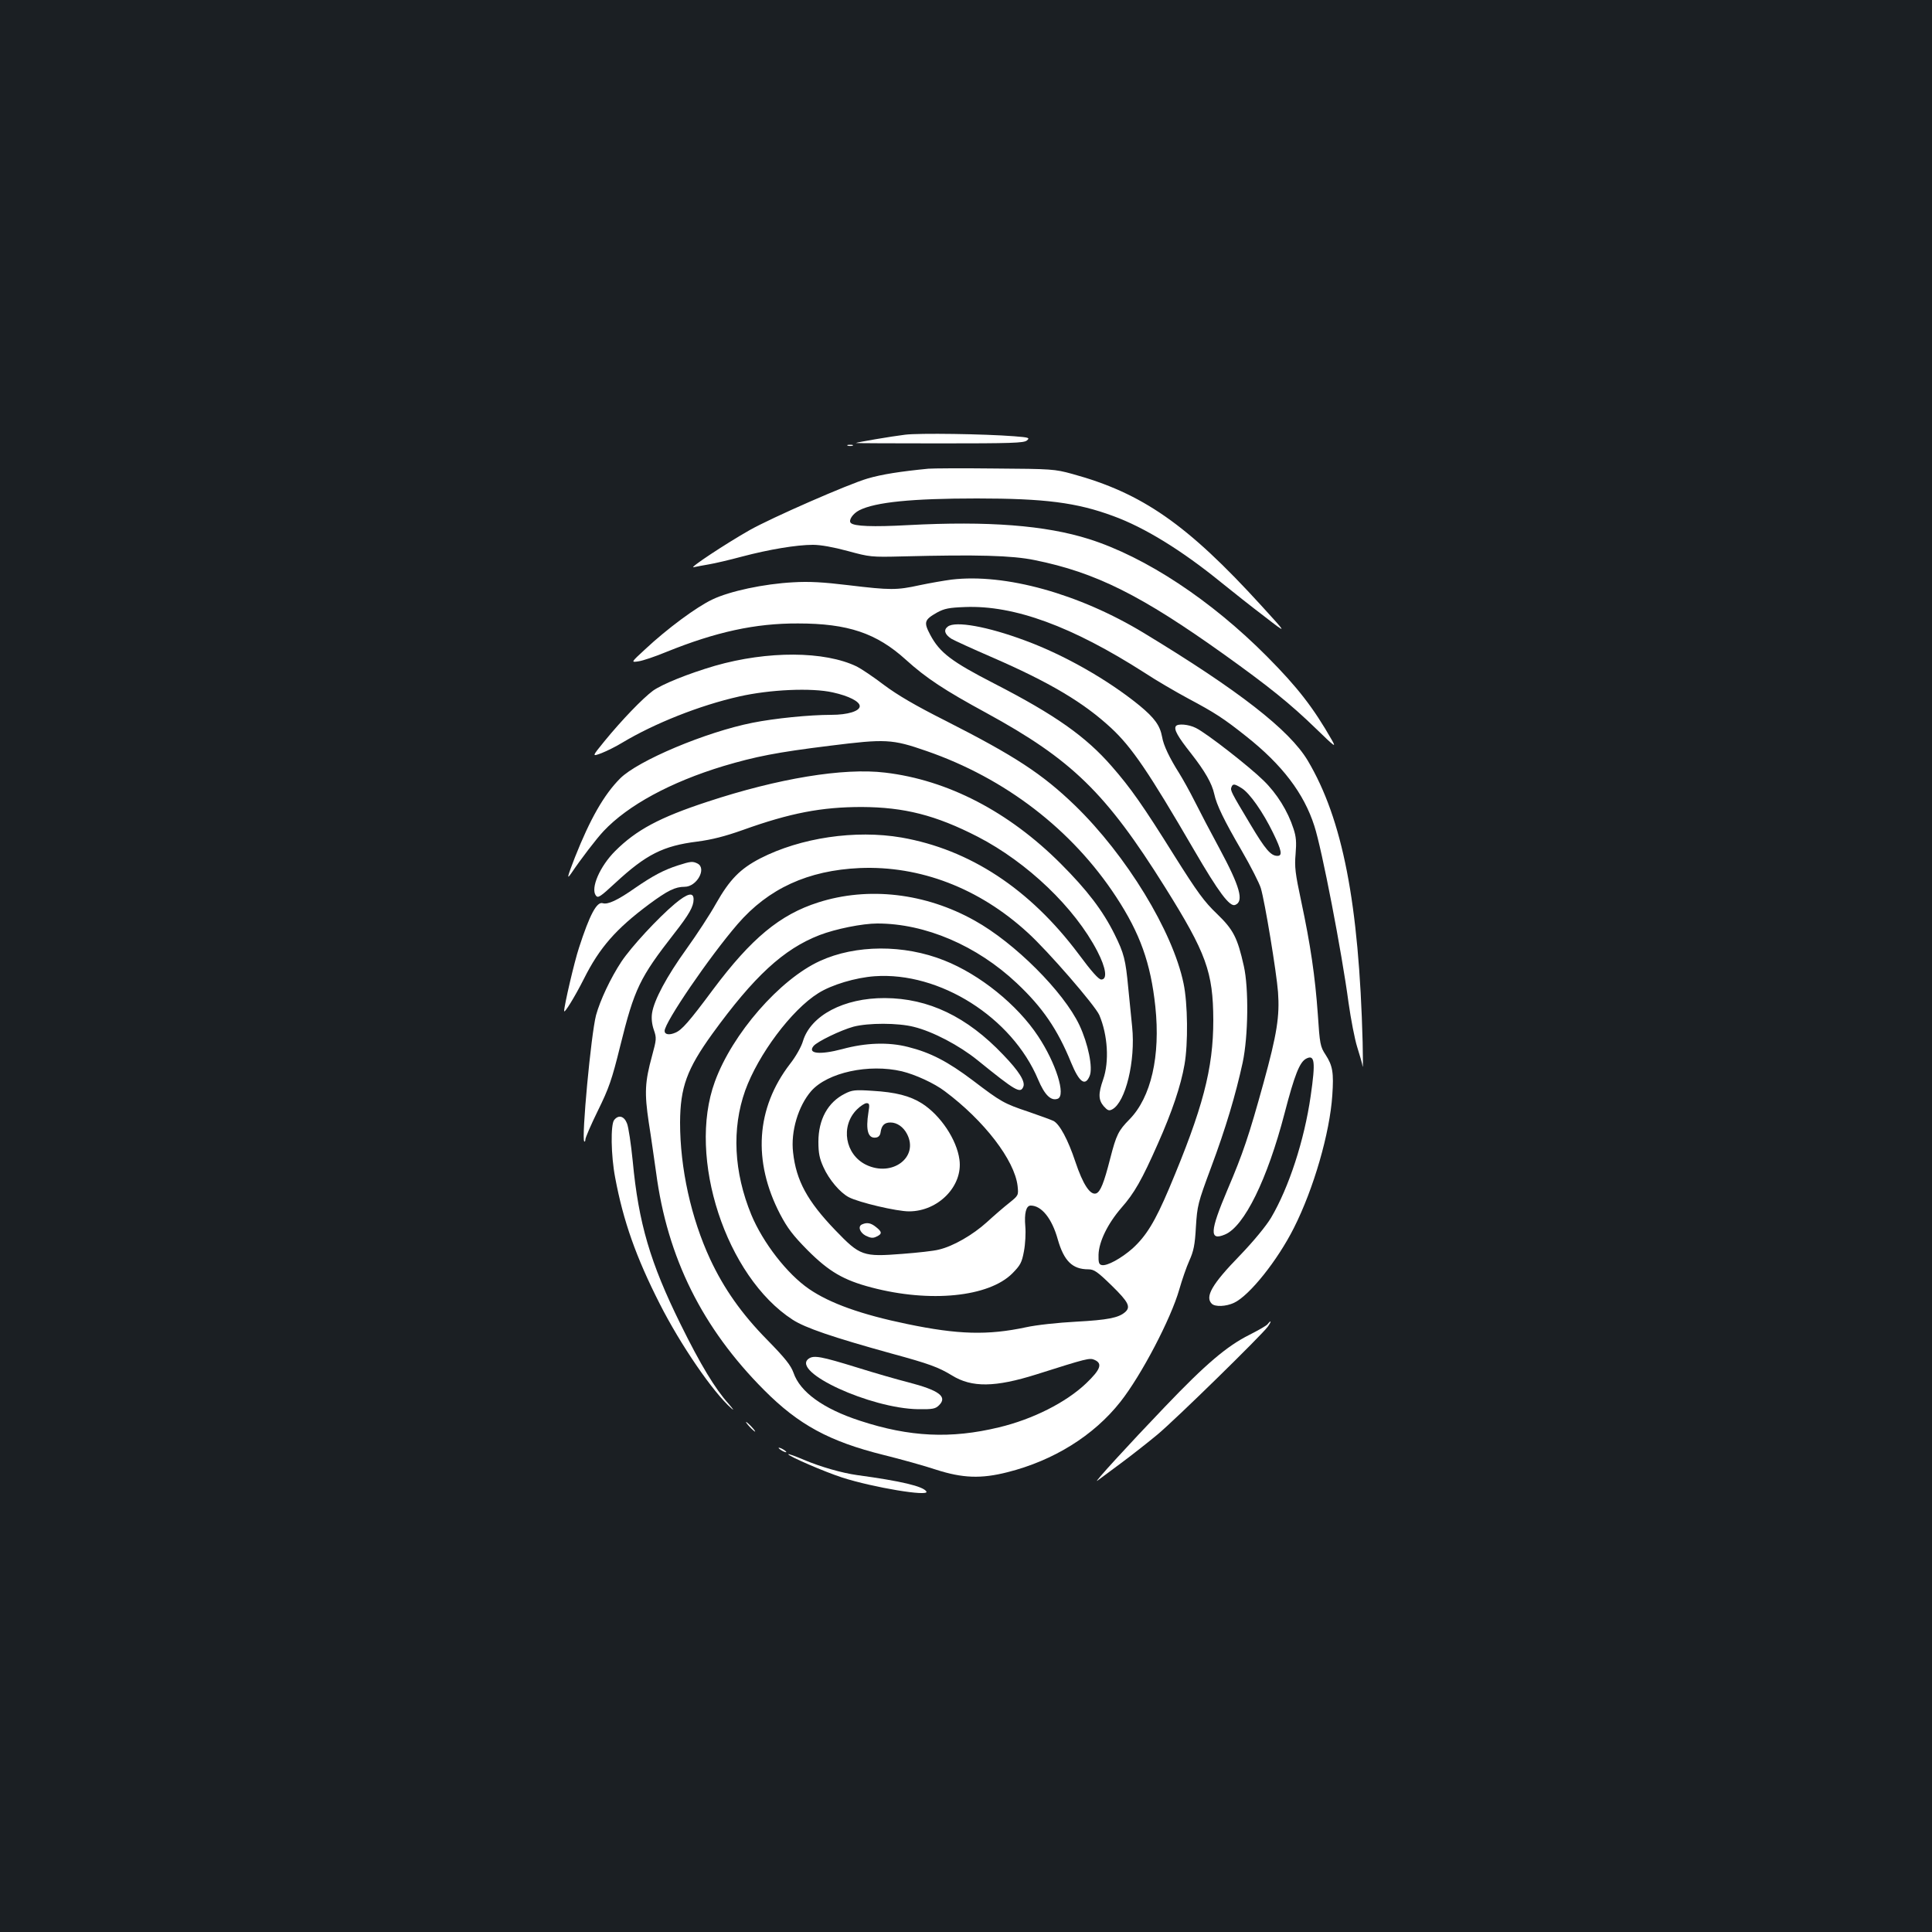 <?xml version="1.0" standalone="no"?>
<!DOCTYPE svg PUBLIC "-//W3C//DTD SVG 20010904//EN"
 "http://www.w3.org/TR/2001/REC-SVG-20010904/DTD/svg10.dtd">
<svg version="1.0" xmlns="http://www.w3.org/2000/svg"
 width="1000pt" height="1000pt" viewBox="0 0 1000 1000"
 preserveAspectRatio="xMidYMid meet">
<rect width="100%" height="100%" fill="#1b1f23"/>
<g transform="translate(0,1000) scale(0.1,-0.1)"
fill="#ffffff" stroke="none">
<path d="M4685 7750 c-68 -8 -255 -40 -255 -43 0 -1 195 -2 433 -2 371 0 437
2 452 15 17 14 11 16 -66 22 -154 12 -493 17 -564 8z"/>
<path d="M4388 7693 c6 -2 18 -2 25 0 6 3 1 5 -13 5 -14 0 -19 -2 -12 -5z"/>
<path d="M4805 7574 c-143 -14 -241 -29 -315 -51 -97 -28 -497 -203 -610 -267
-125 -71 -317 -198 -290 -192 14 3 50 10 80 15 30 5 107 23 170 40 140 37 283
61 368 61 40 0 106 -12 180 -32 114 -31 121 -32 282 -28 390 10 568 5 685 -19
317 -64 552 -182 983 -490 229 -164 340 -253 474 -383 98 -95 105 -100 82 -59
-96 168 -178 274 -336 433 -289 291 -628 515 -922 608 -225 71 -521 94 -936
72 -183 -10 -279 -6 -296 11 -14 13 10 49 44 66 83 42 272 61 608 61 351 0
517 -21 706 -91 162 -59 354 -177 558 -343 58 -47 159 -127 225 -177 120 -93
120 -93 -17 57 -383 420 -616 582 -978 681 -91 25 -107 26 -400 28 -168 2
-323 1 -345 -1z"/>
<path d="M4925 7000 c-38 -5 -113 -18 -165 -29 -119 -26 -151 -26 -368 0 -132
16 -205 20 -287 15 -151 -8 -329 -46 -418 -89 -81 -38 -235 -152 -347 -257
-75 -69 -75 -69 -35 -63 22 3 87 25 145 49 255 103 459 148 680 147 259 0 407
-50 559 -188 105 -95 199 -157 416 -275 443 -242 619 -413 925 -902 214 -342
249 -439 250 -688 0 -252 -54 -457 -229 -872 -73 -172 -118 -245 -189 -310
-58 -51 -132 -92 -159 -86 -15 3 -18 13 -17 54 2 68 48 161 118 242 67 76 106
144 189 332 73 164 119 300 138 410 19 108 17 316 -5 420 -56 270 -296 663
-562 921 -170 164 -311 256 -669 438 -157 79 -249 133 -320 186 -55 42 -118
84 -140 95 -167 81 -462 82 -734 4 -140 -41 -273 -95 -321 -129 -54 -40 -161
-151 -251 -261 -66 -81 -66 -81 -15 -62 28 11 76 35 107 54 165 99 400 193
605 239 158 36 375 46 485 21 82 -18 139 -47 139 -71 0 -26 -63 -45 -147 -45
-113 0 -293 -18 -408 -41 -242 -48 -593 -196 -685 -288 -84 -84 -156 -211
-234 -408 -40 -103 -44 -119 -19 -83 49 73 131 180 167 218 126 134 347 254
621 337 165 49 274 71 550 105 288 36 322 35 500 -27 408 -141 754 -407 982
-755 124 -189 179 -343 203 -568 27 -256 -22 -470 -134 -584 -57 -58 -68 -79
-100 -204 -32 -125 -50 -170 -72 -179 -31 -11 -69 47 -108 164 -38 114 -81
194 -113 211 -10 5 -67 26 -128 47 -129 43 -144 52 -290 163 -130 98 -219 144
-335 173 -101 26 -219 22 -340 -11 -117 -31 -182 -24 -149 16 19 23 141 82
207 100 77 20 230 20 312 -1 98 -24 235 -96 329 -172 200 -162 223 -175 238
-137 10 27 -23 80 -104 164 -188 198 -387 293 -613 294 -212 1 -384 -90 -424
-223 -8 -28 -37 -80 -67 -118 -176 -229 -194 -503 -51 -778 38 -72 66 -109
142 -186 111 -111 186 -155 331 -193 304 -80 607 -49 729 73 41 42 49 55 60
115 7 37 10 95 7 128 -6 68 4 108 28 108 56 0 110 -67 140 -175 32 -112 76
-155 158 -155 30 0 47 -12 121 -84 88 -86 100 -111 69 -138 -34 -29 -89 -40
-253 -49 -94 -5 -206 -17 -260 -29 -197 -42 -351 -38 -615 17 -237 49 -399
107 -507 181 -114 78 -239 240 -299 384 -91 221 -102 446 -32 643 67 186 240
418 378 504 69 44 194 81 292 88 337 24 711 -213 846 -534 34 -81 67 -113 102
-100 43 17 -9 184 -102 324 -107 162 -301 319 -486 392 -208 83 -458 82 -643
-3 -208 -95 -454 -377 -544 -625 -144 -393 58 -1009 403 -1232 65 -42 205 -90
512 -175 195 -53 243 -71 312 -113 103 -64 224 -62 437 5 262 83 276 87 302
75 42 -19 30 -50 -44 -121 -104 -99 -276 -186 -452 -228 -248 -60 -462 -50
-718 34 -191 62 -311 149 -345 249 -14 38 -41 73 -136 170 -132 134 -224 265
-295 417 -99 213 -156 471 -156 708 1 182 35 276 167 459 216 298 369 439 555
511 83 32 222 60 299 60 248 0 515 -114 722 -309 133 -125 211 -239 281 -411
42 -102 73 -125 96 -69 18 42 -8 167 -53 263 -82 173 -335 426 -542 541 -255
143 -551 177 -810 94 -198 -63 -346 -186 -543 -449 -127 -171 -163 -211 -196
-225 -32 -14 -56 -10 -56 9 0 44 232 384 378 553 159 184 364 278 632 290 312
13 618 -104 869 -334 105 -95 349 -377 371 -427 44 -104 52 -241 20 -333 -26
-74 -25 -106 3 -139 20 -22 27 -25 44 -16 69 37 121 251 103 427 -4 44 -13
134 -20 200 -14 149 -22 180 -71 279 -61 123 -142 229 -279 366 -269 269 -585
433 -909 471 -215 26 -554 -30 -920 -151 -247 -81 -368 -146 -477 -255 -79
-79 -128 -192 -100 -230 11 -15 21 -9 102 66 158 146 246 191 423 213 76 10
143 27 236 60 245 88 408 119 615 119 220 -1 383 -42 601 -154 257 -133 502
-367 619 -593 45 -87 53 -146 20 -146 -13 0 -50 41 -118 133 -252 336 -562
540 -916 602 -239 41 -522 -1 -731 -108 -104 -54 -158 -109 -229 -234 -31 -56
-100 -161 -153 -235 -103 -143 -168 -265 -178 -332 -4 -26 -1 -57 9 -86 15
-43 14 -50 -9 -135 -37 -135 -40 -191 -17 -345 12 -74 28 -191 38 -259 58
-441 239 -805 559 -1126 179 -180 338 -266 619 -336 89 -22 211 -56 271 -76
137 -44 233 -48 370 -13 238 60 446 189 584 364 109 138 262 431 305 582 14
49 37 116 52 149 22 49 29 81 34 175 7 110 10 123 78 306 77 206 128 379 164
544 29 137 32 385 6 500 -33 147 -54 188 -139 270 -66 63 -101 111 -220 300
-163 261 -227 352 -325 464 -134 154 -293 266 -606 427 -224 115 -284 161
-333 253 -35 66 -31 78 36 116 37 20 61 25 144 28 255 10 554 -100 929 -340
59 -39 162 -99 227 -134 137 -73 182 -102 299 -195 186 -147 299 -295 353
-464 39 -119 142 -653 177 -915 12 -85 32 -189 45 -230 13 -41 26 -86 28 -100
2 -14 2 43 0 125 -19 720 -104 1155 -284 1458 -95 159 -357 363 -849 661 -335
203 -717 309 -995 276z m-257 -2545 c70 -17 168 -62 222 -103 205 -153 361
-357 377 -490 5 -49 5 -49 -43 -88 -27 -21 -79 -66 -116 -100 -73 -66 -175
-125 -249 -142 -26 -7 -110 -16 -188 -22 -205 -16 -219 -11 -348 123 -144 150
-202 256 -218 402 -13 109 27 241 94 318 85 96 298 142 469 102z"/>
<path d="M4373 4339 c-88 -44 -137 -133 -137 -249 0 -59 6 -87 26 -131 29 -65
87 -133 132 -156 52 -27 247 -73 311 -73 152 0 280 132 261 268 -14 104 -98
229 -193 290 -63 40 -137 59 -258 66 -89 6 -105 4 -142 -15z m122 -96 c-15
-94 -2 -137 39 -131 14 2 22 12 24 28 5 35 20 50 51 50 34 0 67 -23 86 -60 62
-120 -77 -224 -212 -159 -109 53 -134 200 -48 286 18 18 41 33 50 33 15 0 17
-6 10 -47z"/>
<path d="M4463 3663 c-24 -9 -14 -42 18 -59 25 -12 37 -14 55 -5 31 14 30 25
-2 50 -26 21 -46 25 -71 14z"/>
<path d="M4906 6757 c-23 -17 -17 -40 18 -63 15 -9 107 -51 206 -94 302 -131
477 -235 620 -367 108 -100 195 -228 430 -632 128 -220 185 -296 213 -285 47
18 25 95 -81 292 -44 81 -101 190 -127 242 -26 52 -63 118 -81 147 -50 79 -82
145 -89 189 -11 59 -39 98 -118 163 -162 132 -388 261 -592 336 -193 72 -360
102 -399 72z"/>
<path d="M6086 6241 c-11 -17 11 -55 79 -141 72 -92 108 -155 120 -210 12 -56
50 -135 142 -293 47 -81 91 -168 99 -194 21 -70 81 -434 89 -538 9 -124 -5
-216 -75 -470 -76 -275 -106 -364 -187 -554 -91 -215 -94 -265 -13 -231 100
41 220 286 309 628 52 200 78 264 111 282 45 24 50 -14 24 -193 -33 -230 -113
-474 -205 -630 -26 -43 -89 -120 -163 -197 -143 -147 -180 -212 -144 -248 17
-17 74 -15 116 5 80 38 225 220 309 387 103 204 186 492 199 687 8 117 2 153
-35 210 -27 41 -30 54 -40 209 -14 197 -38 360 -86 585 -31 145 -35 178 -29
245 5 61 3 89 -11 131 -29 90 -85 181 -155 249 -71 70 -293 244 -350 272 -37
19 -95 24 -104 9z m340 -320 c42 -25 112 -126 163 -231 45 -92 50 -120 23
-120 -34 0 -62 32 -140 163 -100 167 -105 176 -98 193 7 18 15 18 52 -5z"/>
<path d="M3510 5521 c-75 -24 -131 -54 -224 -118 -90 -63 -140 -86 -166 -78
-31 10 -68 -60 -123 -230 -24 -72 -77 -300 -77 -328 0 -16 55 73 102 166 81
162 166 259 338 387 96 71 135 90 184 90 62 0 115 94 67 120 -26 13 -35 12
-101 -9z"/>
<path d="M3493 5322 c-88 -74 -225 -222 -277 -300 -56 -85 -110 -200 -131
-277 -26 -100 -76 -638 -61 -653 3 -3 6 2 6 11 0 8 29 76 65 149 57 116 72
159 115 333 74 299 101 354 281 585 76 97 99 138 99 175 0 39 -31 32 -97 -23z"/>
<path d="M3179 4203 c-19 -23 -17 -183 5 -298 42 -225 108 -412 231 -654 107
-211 275 -457 371 -541 16 -14 9 -4 -14 23 -71 79 -146 203 -250 414 -156 316
-217 522 -247 843 -9 89 -22 178 -30 196 -15 38 -44 45 -66 17z"/>
<path d="M6561 3146 c-6 -8 -49 -32 -94 -55 -116 -58 -225 -150 -437 -372
-187 -195 -377 -403 -350 -383 8 6 62 46 120 89 58 43 143 110 190 149 94 78
540 515 572 559 20 28 19 38 -1 13z"/>
<path d="M4185 2967 c-91 -68 320 -257 567 -261 77 -1 90 2 109 21 44 44 -1
77 -159 118 -59 15 -177 49 -263 76 -188 58 -227 66 -254 46z"/>
<path d="M3880 2615 c13 -14 26 -25 28 -25 3 0 -5 11 -18 25 -13 14 -26 25
-28 25 -3 0 5 -11 18 -25z"/>
<path d="M4030 2506 c0 -3 9 -10 20 -16 11 -6 20 -8 20 -6 0 3 -9 10 -20 16
-11 6 -20 8 -20 6z"/>
<path d="M4080 2473 c0 -10 190 -92 280 -121 159 -51 452 -100 435 -72 -17 27
-130 54 -359 85 -78 11 -187 42 -275 79 -44 19 -81 32 -81 29z"/>
</g>
</svg>
